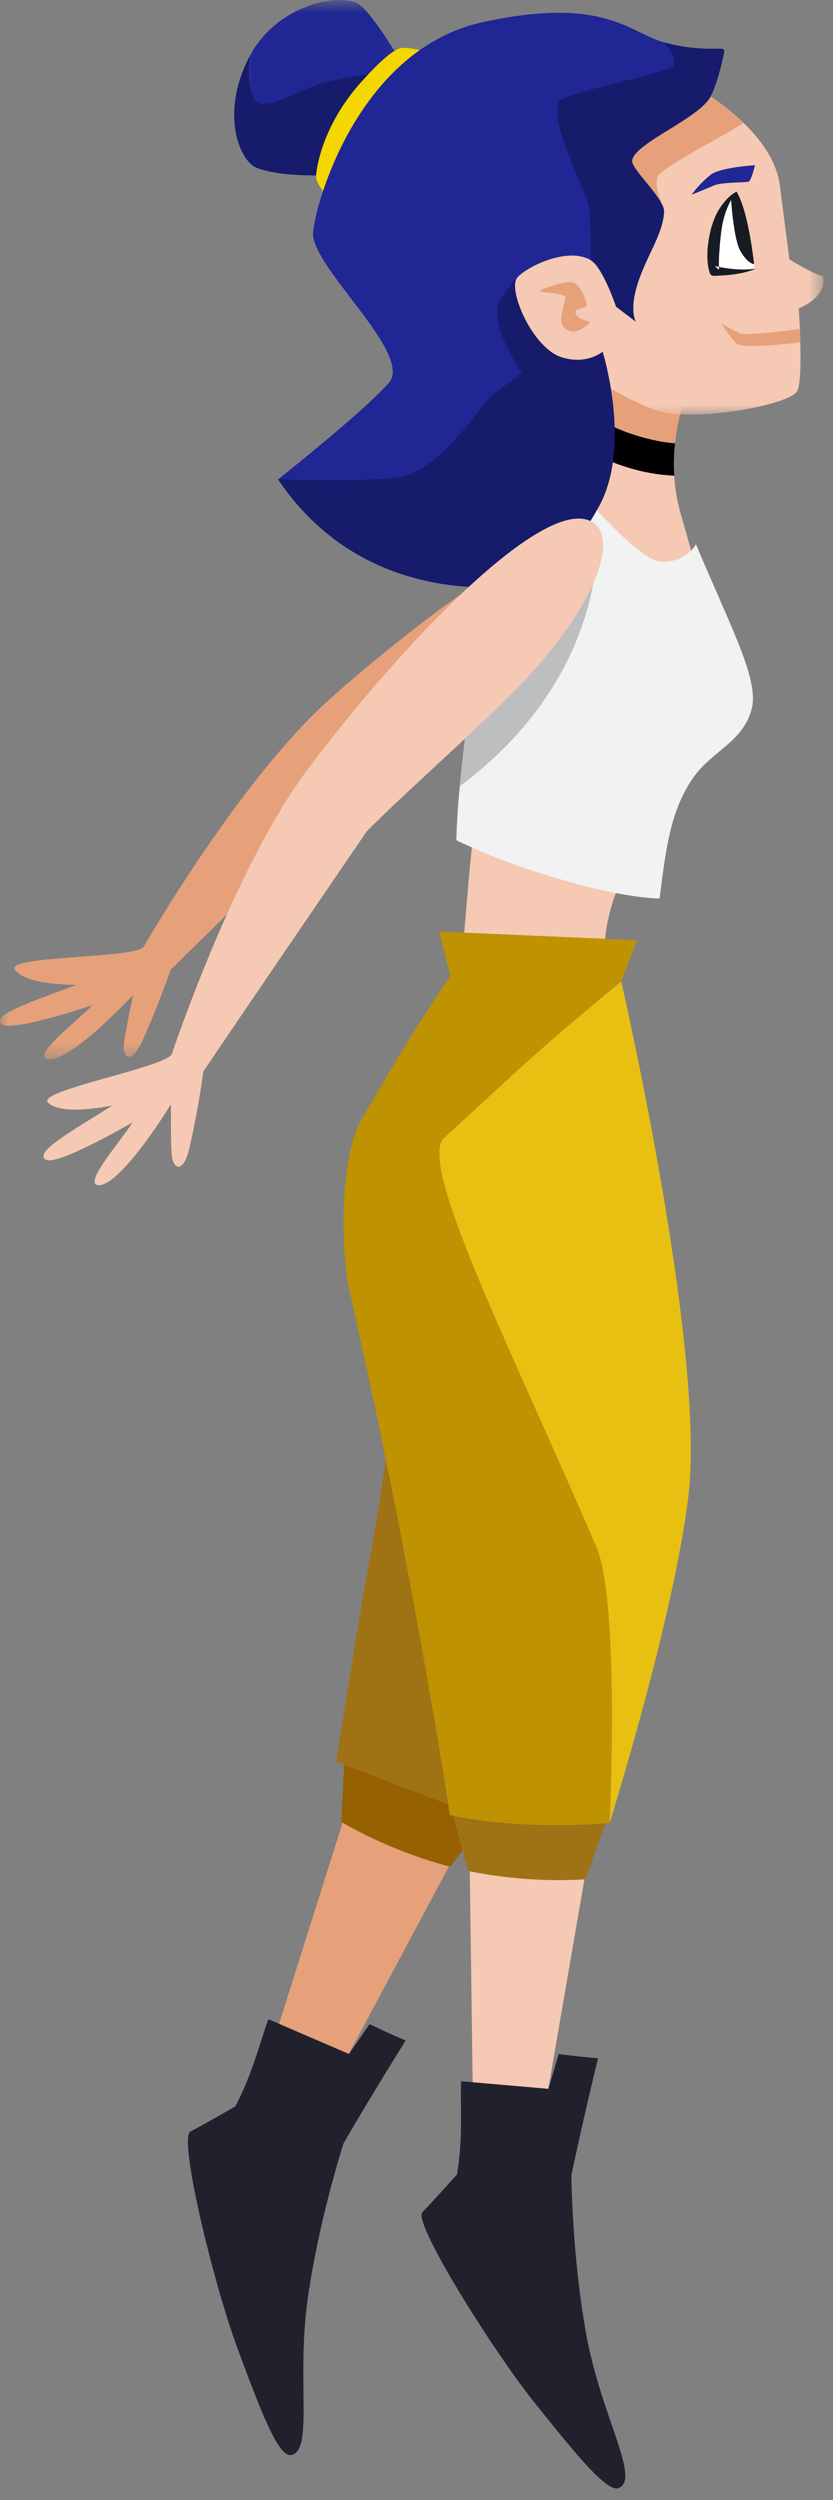 <svg xmlns="http://www.w3.org/2000/svg" xmlns:xlink="http://www.w3.org/1999/xlink" width="51" height="153" viewBox="0 0 51 153">
    <rect x="0" y="0" width="51" height="153" fill="#808080" stroke="none"/>
    <defs>
        <path id="a" d="M0 .874h40.346v33.657H0z"/>
        <path id="c" d="M.339.707h10.479v10.737H.339z"/>
        <path id="e" d="M.102.537h21.313v20.54H.102z"/>
    </defs>
    <g fill="none" fill-rule="evenodd">
        <path fill="#E6A17B" d="M27.718 113.788l-8.043 15.06-3.604-1.773L21.15 111z"/>
        <path fill="#966100" d="M30.112 110.93l-9.003-3.552-.218 4.116s2.848 1.757 6.667 2.749l2.554-3.313z"/>
        <path fill="#21212E" d="M21.034 131.171c1.58-2.739 3.8-6.292 3.8-6.292-.907-.375-2.206-1-2.206-1l-1.264 1.822-4.93-2.123c-.516 1.374-.94 3.265-2.032 5.34 0 0-1.982 1.137-2.74 1.53-.758.391 1.41 9.31 2.864 13.232 1.454 3.923 2.505 6.665 3.272 6.568 1.429-.18.329-4.563 1.048-9.604.69-4.848 2.188-9.473 2.188-9.473"/>
        <path fill="#9F7215" d="M27.968 110.643l-7.386-2.835s1.509-9.575 2.07-12.495c.61-3.173 1.22-7.813 2.075-13.795 0 0 6.136 13.94 5.548 22.106-.19 2.621-2.307 7.02-2.307 7.02"/>
        <g transform="translate(0 30.293)">
            <mask id="b" fill="#fff">
                <use xlink:href="#a"/>
            </mask>
            <path fill="#E6A17B" d="M40.097 1.48c.892 1.19-.579 4.146-5.083 7.644-2.76 2.146-9.324 5.839-12.084 7.735 0 0-11.002 10.718-12.486 12.203 0 0-.685 2.026-1.715 4.31-.703 1.556-1.219 1.024-1.15.302.067-.721.566-3.07.566-3.07s-4.046 4.357-5.29 3.892c-.794-.297 1.938-2.354 2.81-3.28 0 0-5.052 1.724-5.588 1.15-.534-.572 1.758-1.311 4.604-2.387 0 0-3.193.043-3.777-.956-.48-.824 7.224-.656 7.878-1.351 0 0 5.871-10.232 11.371-15.145C27.353 6.096 38-1.313 40.097 1.48" mask="url(#b)"/>
        </g>
        <g transform="translate(14 -.707)">
            <mask id="d" fill="#fff">
                <use xlink:href="#c"/>
            </mask>
            <path fill="#202693" d="M10.818 4.882s-1.893-3.164-2.742-3.84C6.967.162 2.958.956 1.292 4.14c-1.858 3.55-.595 6.398.377 6.814 1.586.679 4.99.456 4.99.456l4.159-6.527z" mask="url(#d)"/>
        </g>
        <path fill="#161B6C" d="M24.817 4.175l-4.157 6.527s-3.405.223-4.99-.456c-.973-.416-2.236-3.264-.377-6.814 0 0-.256 1.667.279 2.639.535.97 2.867-.751 4.669-1.121 1.172-.24 4.576-.775 4.576-.775"/>
        <path fill="#F5C9B3" d="M42.037 24.062s-1.48 3.506-.365 7.367c1.115 3.862 2.126 7.548 2.017 9.16-.07 1.068-3.658 8.022-5.882 13.79-.819 2.124-.778 3.496-.778 3.496l-8.65-.22s.527-7.208 1.1-10.41c1.612-9.016 3.957-14.623 5.131-17.3 1.664-3.796 3.518-7.916 3.518-7.916l3.91 2.033z"/>
        <path fill="#F1F2F2" d="M27.94 51.424c.109-4.717 1.38-12.394 2.199-14.441 1.32-3.3 4.618-7.477 4.618-7.477.573.145 4.19 4.829 5.746 4.873 1.554.044 2.104-1.074 2.104-1.074 2.145 5.124 3.912 8.333 3.404 10.126-.596 2.109-2.527 2.507-3.736 4.408-1.21 1.9-1.504 4.012-1.893 7.155-1.84-.06-4.84-.69-8.704-2.016-1.911-.656-3.738-1.554-3.738-1.554"/>
        <path fill="#E6A17B" d="M36.425 26.067c.163-2.237.23-3.938.23-3.938l5.382 1.933s-.579 1.37-.74 3.34c0 0-1.15.018-2.838-.563a27.74 27.74 0 0 1-2.034-.772"/>
        <g transform="translate(29 4.293)">
            <mask id="f" fill="#fff">
                <use xlink:href="#e"/>
            </mask>
            <path fill="#F5C9B3" d="M12.685.537s5.589 2.708 6.067 6.55c.207 1.66.58 4.487.58 4.487s1.224.792 2.046 1.046c0 0 .41 1.14-1.472 1.965 0 0 .288 4.271-.09 5.05-.378.777-5.577 1.821-8.191 1.304-1.53-.302-4.915-2.44-4.915-2.44S.557 20.031.125 12.821C-.346 4.941 6.763.902 12.685.537" mask="url(#f)"/>
        </g>
        <path fill="#E6A17B" d="M37.489 11.311c2.695 1.643 3.016 1.041 3.016 1.041s-.512-.973-.215-1.573c.297-.598 4.693-2.802 5.209-3.264-1.752-1.657-3.814-2.685-3.814-2.685-2.576.16-5.376 1.015-7.68 2.578.77 1.642 2.284 3.172 3.484 3.903"/>
        <path fill="#F4D600" d="M19.966 11.914s1.004-1.91 3.45-5.233a326.809 326.809 0 0 0 2.558-3.52s-.44-.2-1.301-.234c-.67-.026-2.176 1.676-2.443 1.967-2.615 2.84-2.892 5.682-2.878 5.936.024.454.614 1.084.614 1.084"/>
        <path fill="#FFF" d="M46.203 16.462s-.387-3.504-1.106-4.738c0 0-.969.735-1.272 2.454-.29 1.645-.096 2.406-.096 2.406s1.476.162 2.474-.122"/>
        <path fill="#000" d="M41.326 27.128c-.916-.044-3.07-.491-4.697-1.508-.163.61-.329 1.279-.588 1.958.994.604 3.01 1.443 5.24 1.533-.043-.71-.018-1.377.045-1.983"/>
        <path fill="#161B24" d="M45.097 11.724c-.528.71-.807 1.512-.92 2.326-.052.408-.105.84-.126 1.253-.034.407-.046.851-.032 1.206v.002l-.256-.224c.784.159 1.617.276 2.437.162.007-.003.015.003.017.01 0 .008-.003.015-.01.017-.791.303-1.647.381-2.51.405a.247.247 0 0 1-.241-.172l-.015-.05-.002-.006c-.15-.502-.136-.94-.118-1.401a7.95 7.95 0 0 1 .232-1.337c.136-.44.302-.879.572-1.255.256-.378.577-.72.972-.936"/>
        <path fill="#161B24" d="M45.097 11.724c.5.86.84 2.534 1.074 4.439 0 0-.36.01-.832-.783-.444-.743-.591-3.33-.591-3.33l.349-.326z"/>
        <path fill="#E6A17B" d="M48.967 20.135s.025.508.03.814c0 0-3.483.45-3.913.063-.322-.288-.922-1.206-.922-1.206s.486.262 1.12.587c.373.191 3.685-.258 3.685-.258M33.111 17.86c-.055-.003-.065-.075-.015-.098.411-.19 1.321-.529 1.885-.489.55.038.903 1.056.934 1.374.028.292-.814.155-.665.56.102.278.64.433.83.48a.04.04 0 0 1 .02.067c-.198.2-.96.894-1.56.294-.349-.349-.099-1.095.091-1.797.06-.217-.8-.35-1.52-.39"/>
        <path fill="#202693" d="M46.22 10.113s-.193.865-.374 1c-.103.076-1.632.014-2.16.245-.482.211-1.343.558-1.343.558s.45-.653 1.16-1.214c.593-.469 2.717-.589 2.717-.589M38.93 19.687l-1.209-.917s-.806-2.4-1.55-2.844c-1.397-.836-3.868.364-4.496 1.052-.628.687.893 4.294 2.685 4.88 1.55.509 2.534-.33 2.534-.33s1.812 5.793-.238 9.49c-2.05 3.699-4.08 4.685-4.08 4.685s-9.814 2.156-15.55-6.365c0 0 5.212-4.121 6.774-5.9 1.562-1.776-4.829-7.16-4.63-9.232.197-2.073 2.917-11.228 10.395-12.852 7.48-1.624 8.97.67 11.12 1.248 1.877.505 3.06.347 3.513.38.097.008.16.093.141.189-.098.493-.406 1.913-.847 2.752-.724 1.376-4.998 2.98-4.782 4.013.123.584 1.977 2.265 1.946 3.018-.055 1.296-.973 2.554-1.54 4.173-.647 1.842-.187 2.56-.187 2.56"/>
        <path fill="#F5C9B3" d="M35.865 114.53l-2.902 16.826-3.98-.551-.228-16.857z"/>
        <path fill="#9F7215" d="M37.24 111.064l-9.664-.542 1.087 3.976s3.256.772 7.193.514l1.383-3.948z"/>
        <path fill="#21212E" d="M34.983 133.133c.64-3.097 1.63-7.168 1.63-7.168a52.477 52.477 0 0 1-2.409-.256l-.626 2.128-5.348-.466c-.058 1.467.135 3.394-.251 5.708 0 0-1.524 1.702-2.121 2.313-.595.611 4.265 8.395 6.878 11.662 2.614 3.266 4.473 5.54 5.171 5.206 1.3-.619-1.122-4.435-2.024-9.446-.867-4.819-.9-9.68-.9-9.68"/>
        <path fill="#161B6C" d="M31.675 16.977c-.628.687.893 4.294 2.685 4.882 1.55.507 2.534-.33 2.534-.33s1.812 5.792-.238 9.49c-2.05 3.697-4.082 4.683-4.082 4.683s-9.812 2.156-15.548-6.365c0 0 4.778.178 7.193-.094 2.798-.315 5.215-4.566 6.012-5.142.976-.705 1.71-1.298 1.71-1.298s-1.822-2.644-1.456-4.108c.15-.604 1.19-1.718 1.19-1.718M36.171 15.926c.744.445 1.55 2.844 1.55 2.844l1.208.917s-.46-.718.186-2.56c.568-1.618 1.487-2.876 1.541-4.173.032-.753-1.823-2.434-1.945-3.018-.217-1.032 4.057-2.636 4.781-4.012.442-.84.749-2.26.847-2.753a.152.152 0 0 0-.141-.187c-.453-.035-1.636.123-3.512-.382 0 0 .942 1.115.471 1.493-.472.378-5.565 1.389-6.741 1.968-1.177.579 1.357 5.395 1.617 6.475.141.588.138 3.388.138 3.388"/>
        <path fill="#BCBEC0" d="M36.537 33.382s.394 8.195-8.388 14.738c0 0 .402-4.428.78-5.87l7.608-8.868z"/>
        <path fill="#E8C012" d="M27.542 111.072s.296-1.99-2.107-24.82c-.297-2.826-3.12-17.809-1.224-20.86 0 0 1.515-2.318 3.359-5.664l10.465.343s5.197 22.568 4.11 31.518c-.914 7.521-4.817 19.964-4.817 19.964s-5.11.53-9.786-.48"/>
        <path fill="#BE9200" d="M36.526 94.708c-5.2-12.123-11.043-23.57-9.32-25.084l4.07-3.744c3.082-2.834 6.759-5.809 6.759-5.809l.972-2.532-12.118-.527.68 2.716c-2.477 3.586-5.25 8.476-5.25 8.476-1.502 2.081-1.531 8.118-.9 10.888 3.858 16.9 6.122 31.98 6.122 31.98 4.677 1.011 9.787.481 9.787.481s.628-13.509-.803-16.845"/>
        <path fill="#F5C9B3" d="M36.467 32.103c1.13 1.006.257 4.25-3.529 8.646-2.323 2.695-8.123 7.7-10.495 10.146 0 0-8.813 12.904-9.995 14.684 0 0-.274 2.16-.842 4.643-.387 1.694-1.009 1.268-1.087.534-.077-.734-.052-3.175-.052-3.175s-3.158 5.16-4.492 4.945c-.852-.136 1.46-2.737 2.141-3.837 0 0-4.69 2.737-5.339 2.273-.649-.463 1.488-1.662 4.11-3.309 0 0-3.176.687-3.96-.193-.645-.724 7.073-2.108 7.584-2.932 0 0 3.795-11.386 8.29-17.393 5.887-7.864 15.011-17.396 17.666-15.032"/>
    </g>
</svg>
